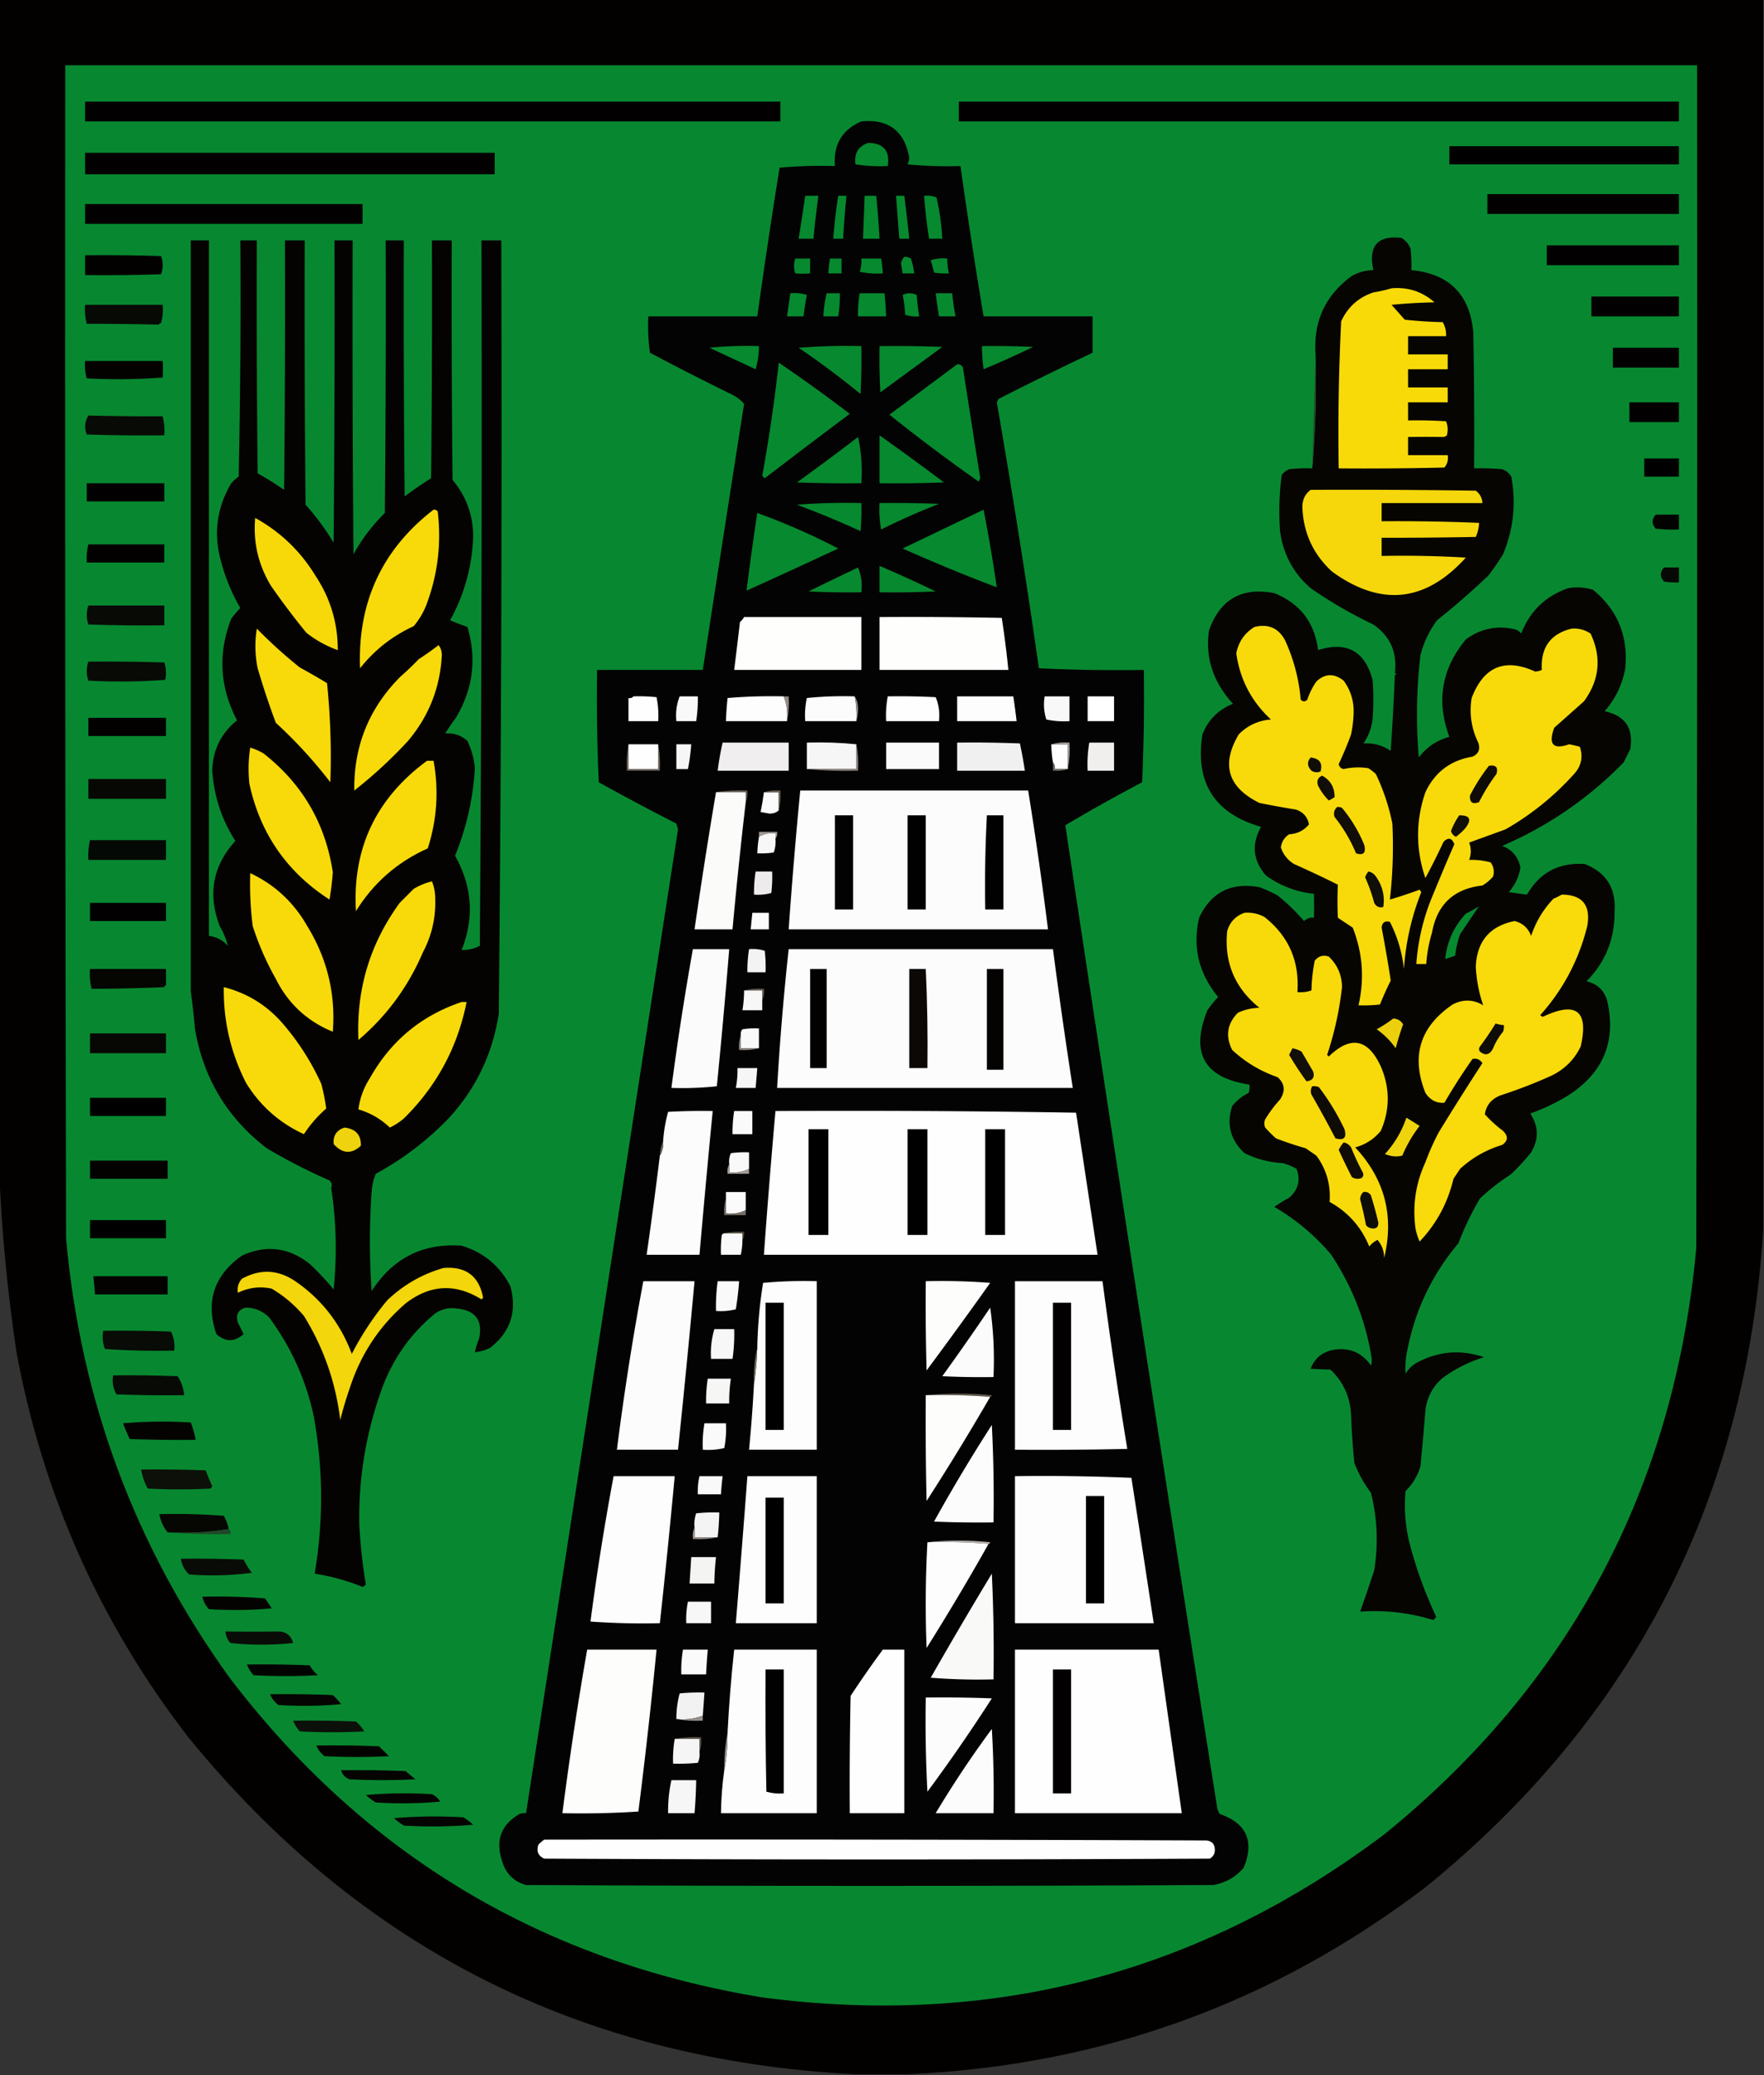 <svg xmlns="http://www.w3.org/2000/svg" width="1068" height="1256" style="shape-rendering:geometricPrecision;text-rendering:geometricPrecision;image-rendering:optimizeQuality;fill-rule:evenodd;clip-rule:evenodd"><rect width="100%" height="100%" fill="#333333" stroke="none"/><path style="opacity:1" fill="#030100" d="M-.5-.5h1068v745c-10.25 162.674-78.248 295.17-204 397.5-92.594 70.59-197.261 108.43-314 113.5h-32c-165.099-8.46-299.599-76.46-403.5-204-53.385-69.094-88.051-146.761-104-233-5.495-36.63-8.995-73.297-10.5-110V-.5z"/><path style="opacity:1" fill="#078830" d="M39.5 39.5h988c.17 238.667 0 477.334-.5 716-13.45 145.106-76.287 263.27-188.5 354.5-111.783 84.35-237.449 117.35-377 99-133.518-21.99-241.018-86.49-322.5-193.5-57.228-79.317-90.228-167.984-99-266-.5-236.666-.667-473.333-.5-710z"/><path style="opacity:1" fill="#020000" d="M51.5 61.5h421v12h-421v-12zM580.5 61.5h436v12h-436v-12z"/><path style="opacity:1" fill="#020302" d="M521.5 73.5c16.471-1.6 26.138 5.732 29 22a12.904 12.904 0 0 1-1 4 256.827 256.827 0 0 0 32 1 3744.81 3744.81 0 0 0 14 91h66v22a2240.566 2240.566 0 0 0-57 28l-1 2a5470.823 5470.823 0 0 1 25.5 161 1016.27 1016.27 0 0 0 63.5 1c.333 22.676 0 45.343-1 68a1044.006 1044.006 0 0 0-46.5 26 77277.645 77277.645 0 0 0 92 595c.309 1.27.809 2.43 1.5 3.5 16.209 5.6 21.042 16.43 14.5 32.5-4.892 5.7-11.059 9.2-18.5 10.5-138.667.67-277.333.67-416 0-7.5-2.17-12.333-7-14.5-14.5-4.176-12.48-.676-21.98 10.5-28.5a8.394 8.394 0 0 1 4-.5c30.611-198.501 61.278-397.001 92-595.5l-1-3.5a1568.72 1568.72 0 0 1-47-25 1174.226 1174.226 0 0 1-1-68h64a38120.022 38120.022 0 0 1 25-161c-1.892-2.293-4.225-4.126-7-5.5a1766.389 1766.389 0 0 1-50-25.5 121.862 121.862 0 0 1-1-22h66a4197.44 4197.44 0 0 1 13.5-90 285.561 285.561 0 0 1 33.5-1c-1.046-12.925 4.288-21.925 16-27z"/><path style="opacity:1" fill="#07892f" d="M525.5 86.5c9.382.049 13.382 4.716 12 14a98.26 98.26 0 0 1-19.5-1c-1.028-6.452 1.472-10.785 7.5-13z"/><path style="opacity:1" d="M877.5 88.5h139v11h-139v-11z"/><path style="opacity:1" fill="#020000" d="M51.5 92.5h248v13h-248v-13zM900.5 117.5h116v12h-116v-12z"/><path style="opacity:1" fill="#07892f" d="M487.5 118.5h8a690.377 690.377 0 0 0-3 26h-9c1.426-8.65 2.76-17.316 4-26zM507.5 118.5h5a510.422 510.422 0 0 0-2 26h-6a303.57 303.57 0 0 1 3-26zM523.5 118.5h7a511.924 511.924 0 0 1 2 26h-10l1-26zM542.5 118.5h5a859.42 859.42 0 0 1 3 26h-6a2560.997 2560.997 0 0 1-2-26zM559.5 118.5c2.619-.268 5.119.065 7.5 1a142.973 142.973 0 0 1 3.5 25h-8a303.217 303.217 0 0 1-3-26z"/><path style="opacity:1" fill="#020000" d="M51.5 123.5h168v12h-168v-12z"/><path style="opacity:1" fill="#060502" d="M830.5 822.5c-3.438-22.424-11.605-43.424-24.5-63-9.815-11.646-21.315-21.312-34.5-29a91.005 91.005 0 0 1 9-5.5c5.538-4.878 7.038-10.712 4.5-17.5a33.27 33.27 0 0 0-8.5-3.5c-8.105-.44-15.772-2.44-23-6-8.529-7.898-11.029-17.398-7.5-28.5 2.779-3.455 6.112-6.121 10-8a12.93 12.93 0 0 0 .5-5c-27.437-4.091-35.937-19.091-25.5-45a74.335 74.335 0 0 1 6.5-8c-11.782-14.447-15.616-30.447-11.5-48 7.24-15.438 19.406-21.605 36.5-18.5a81.58 81.58 0 0 1 11 5 117.341 117.341 0 0 1 16 15.5c1.673-1.586 3.673-2.253 6-2 .164-4.985.164-9.818 0-14.5-10.434-1.05-20.101-4.716-29-11-7.921-9.12-8.921-18.954-3-29.5-28.245-8.141-40.079-26.807-35.5-56 3.526-8.859 9.692-15.026 18.5-18.5-12.092-13.25-16.925-28.084-14.5-44.5 6.685-18.762 19.852-26.262 39.5-22.5 15.618 6.285 24.452 17.785 26.5 34.5 17.318-5.457 28.318.543 33 18 .667 8 .667 16 0 24-.694 5.282-2.527 10.115-5.5 14.5 6.085-.354 11.585 1.146 16.5 4.5a1772.527 1772.527 0 0 0 2.5-46c1.333-.333 1.333-.667 0-1 1.544-12.57-2.79-22.404-13-29.5a268.653 268.653 0 0 1-38-22c-10.492-9.149-16.659-20.649-18.5-34.5a166.721 166.721 0 0 1 1-34 11.532 11.532 0 0 1 4.5-3.5 98.432 98.432 0 0 1 14-.5c1.99-22.642 2.656-45.642 2-69-1.398-20.009 5.935-35.843 22-47.5 4.04-2.26 8.373-3.427 13-3.5-3.146-14.643 2.521-21.143 17-19.5 2.555 1.555 4.388 3.722 5.5 6.5.499 4.321.666 8.654.5 13 23.055 2.222 35.555 14.889 37.5 38 .5 27.331.667 54.665.5 82 5.676-.166 11.343.001 17 .5 2.347.846 4.18 2.346 5.5 4.5 3.007 16.124 1.341 31.791-5 47a137.896 137.896 0 0 1-9 13 483.76 483.76 0 0 1-31 27c-4.665 6.331-7.998 13.331-10 21a307.684 307.684 0 0 0-1 62c4.731-6.283 10.898-10.45 18.5-12.5-8.034-21.598-4.701-41.265 10-59 9.094-6.619 19.094-8.619 30-6a6.978 6.978 0 0 1 3.5 2.5c5.291-13.626 14.791-22.793 28.5-27.5 5.089-.826 10.089-.492 15 1 14.879 12.284 21.379 28.118 19.5 47.5-1.765 9.862-5.932 18.529-12.5 26 12.477 2.656 17.643 10.323 15.5 23l-4 8c-21.144 21.66-45.644 38.494-73.5 50.5 5.99 2.283 9.656 6.616 11 13-.729 5.42-3.062 10.42-7 15 3.903.583 7.57 1.083 11 1.5 7.75-13.427 19.417-19.593 35-18.5 13.069 5.115 19.069 14.782 18 29 .135 16.391-5.532 30.391-17 42 6.366 1.363 10.532 5.196 12.5 11.5 5.673 24.642-2.161 43.808-23.5 57.5a121.493 121.493 0 0 1-23 11c5.058 7.74 5.225 15.574.5 23.5a119.16 119.16 0 0 1-12.5 13.5 122.289 122.289 0 0 0-18.5 14.5 175.827 175.827 0 0 0-13 27c-15.939 18.883-26.273 40.55-31 65a49.624 49.624 0 0 0-1 14c1.597-2.719 3.763-4.886 6.5-6.5 13.17-7.177 26.836-8.344 41-3.5-8.903 2.711-17.236 6.877-25 12.5-5.979 5.123-9.479 11.623-10.5 19.5a1833.322 1833.322 0 0 1-3 34c-1.729 5.797-4.729 10.797-9 15a94.06 94.06 0 0 0 2 30 252.184 252.184 0 0 0 16.5 46c-.333 1-1 1.667-2 2-14.337-4.378-29.004-6.045-44-5a1096.825 1096.825 0 0 0 8.5-25c2.569-15.848 1.902-31.514-2-47a73.374 73.374 0 0 1-10-18 446.73 446.73 0 0 1-2-29c-.509-10.94-4.676-20.107-12.5-27.5a823.736 823.736 0 0 1-12-.5c2.478-6.417 7.145-10.25 14-11.5 9.535-1.493 17.035 1.674 22.5 9.5a8.43 8.43 0 0 0 .5-4z"/><path style="opacity:1" fill="#050301" d="M115.5 145.5h11v421c4.589.583 8.422 2.583 11.5 6-1.049-4.118-2.716-8.118-5-12-7.324-19.294-4.157-36.461 9.5-51.5-8.278-12.931-12.944-27.097-14-42.5.319-12.471 5.319-22.638 15-30.5-10.47-19.985-11.636-40.485-3.5-61.5a80.499 80.499 0 0 1 5.5-6.5 113.795 113.795 0 0 1-12.5-31.5c-3.561-15.387-1.228-30.053 7-44a25.513 25.513 0 0 1 4.5-4c1-47.662 1.333-95.329 1-143h10c-.167 47.001 0 94.001.5 141a196.758 196.758 0 0 1 16 10c.5-50.332.667-100.666.5-151h12c-.167 53.334 0 106.668.5 160a148.852 148.852 0 0 1 17 23c.5-60.999.667-121.999.5-183h11c-.167 63.334 0 126.668.5 190a109.41 109.41 0 0 1 19-25c.5-54.999.667-109.999.5-165h11c-.167 51.668 0 103.334.5 155a208.092 208.092 0 0 1 16-11c.5-47.999.667-95.999.5-144h12c-.167 48.334 0 96.668.5 145 8.207 9.782 12.374 21.115 12.5 34-.612 18.16-5.278 35.16-14 51a262.945 262.945 0 0 0 10.5 4c5.721 19.293 3.388 37.626-7 55a146.526 146.526 0 0 0-6.5 9.5c5.243-.436 9.743 1.064 13.5 4.5 2.507 5.255 4.007 10.755 4.5 16.5-1.06 18.293-5.06 35.96-12 53 10.407 18.481 11.74 37.481 4 57 3.822.121 7.489-.713 11-2.5 1-142.332 1.333-284.665 1-427h12c.485 156.018-.015 312.018-1.5 468-3.697 24.138-13.697 45.138-30 63-13.046 13.614-27.88 24.947-44.5 34a34.57 34.57 0 0 0-2.5 11c-1.389 19.859-1.389 39.859 0 60 12.862-20.014 31.029-29.181 54.5-27.5 13.311 4.06 23.144 12.227 29.5 24.5 4.202 15.381.035 27.881-12.5 37.5a30.173 30.173 0 0 1-9 2.5 37.914 37.914 0 0 1 2.5-8c2.48-11.195-2.02-17.362-13.5-18.5-4.681-.665-9.014.335-13 3-14.27 11.682-24.77 26.182-31.5 43.5-10.041 26.956-14.874 54.789-14.5 83.5a313.956 313.956 0 0 0 4 37 4.457 4.457 0 0 1-2 1.5 133.657 133.657 0 0 0-29-8c5.37-31.668 5.204-63.335-.5-95-4.671-22.004-13.671-42.004-27-60-3.954-4.028-8.788-6.028-14.5-6-4.351 1.41-5.851 4.41-4.5 9l3.5 7c-5.561 4.886-11.061 4.886-16.5 0-6.679-19.63-1.513-35.463 15.5-47.5 14.644-6.674 28.311-5.007 41 5a158.709 158.709 0 0 1 14.5 15.5c2.104-20.887 1.604-41.387-1.5-61.5.696-1.488.362-2.988-1-4.5a339.72 339.72 0 0 1-38-19.5c-23.95-18.329-38.45-42.495-43.5-72.5a434.73 434.73 0 0 0-2.5-22.5c.003-151.293.003-302.793 0-454.5z"/><path style="opacity:1" fill="#020000" d="M936.5 148.5h80v12h-80v-12z"/><path style="opacity:1" fill="#030100" d="M51.5 154.5c15.337-.167 30.67 0 46 .5 1.333 3.667 1.333 7.333 0 11-15.33.5-30.663.667-46 .5v-12z"/><path style="opacity:1" fill="#07892f" d="M547.5 155.5a6.846 6.846 0 0 1 4 1 43.279 43.279 0 0 1 2 9h-7c-.327-1.988-.66-3.988-1-6 .303-1.614.97-2.948 2-4zM481.5 156.5h9v9c-3.181.242-6.181.242-9 0-1.009-2.973-1.009-5.973 0-9zM502.5 156.5h7v9h-8c.204-3.018.537-6.018 1-9zM521.5 156.5h12c.463 2.982.796 5.982 1 9a49.87 49.87 0 0 1-14-1 19.372 19.372 0 0 0 1-8zM563.5 157.5c3.125-.979 6.458-1.313 10-1a41.73 41.73 0 0 0 1 9 40.914 40.914 0 0 1-9-.5 144.255 144.255 0 0 0-2-7.5z"/><path style="opacity:1" fill="#f8da09" d="M842.5 174.5c9.937-.853 18.604 1.981 26 8.5-8.686.168-17.352.668-26 1.5l8 9a267.06 267.06 0 0 0 23 1.5c1.491 2.621 2.158 5.455 2 8.5h-23v11h24v9h-24v11h24v9h-24v11c7.674-.166 15.341 0 23 .5 1.11 2.737 1.277 5.571.5 8.5a3.943 3.943 0 0 1-2 1 733.669 733.669 0 0 0-21.5 0v11h24c.445 2.865-.222 5.365-2 7.5-21.331.5-42.664.667-64 .5-.468-29.717.032-59.383 1.5-89 3.984-8.651 10.484-14.485 19.5-17.5a90.298 90.298 0 0 0 11-2.5z"/><path style="opacity:1" fill="#07892f" d="M478.5 177.5c3.398-.32 6.732.013 10 1a194.889 194.889 0 0 0-2 13h-10l2-14zM500.5 177.5h8a82.73 82.73 0 0 1-1 14h-9a70.84 70.84 0 0 1 2-14zM520.5 177.5h15c.498 4.652.831 9.319 1 14h-17a68.206 68.206 0 0 1 1-14zM546.5 178.5c2.73-1.317 5.563-1.317 8.5 0 .369 4.363.869 8.696 1.5 13-2.948.277-5.781-.056-8.5-1-.176-4.188-.676-8.188-1.5-12zM566.5 177.5h10a152.1 152.1 0 0 0 2 14h-10c-.76-4.65-1.426-9.317-2-14z"/><path style="opacity:1" fill="#020000" d="M963.5 179.5h53v12h-53v-12z"/><path style="opacity:1" fill="#070905" d="M51.5 184.5h47a31.12 31.12 0 0 1-1 11 3.647 3.647 0 0 0-1.5 1c-13.365-.338-27.865-.505-43.5-.5-.96-3.73-1.294-7.563-1-11.5z"/><path style="opacity:1" fill="#07892f" d="M429.5 210.5c9.819-.994 19.819-1.327 30-1a50.746 50.746 0 0 1-2 14c-9.36-4.347-18.693-8.681-28-13zM483.5 210.5a361.608 361.608 0 0 1 38-1c.166 9.672 0 19.339-.5 29a504 504 0 0 0-37.5-28zM532.5 209.5c12.671-.167 25.338 0 38 .5L533 237.5c-.5-9.327-.666-18.661-.5-28zM594.5 209.5c10.339-.166 20.672 0 31 .5a583.408 583.408 0 0 1-30 13.5c-.627-4.641-.96-9.307-1-14z"/><path style="opacity:1" fill="#020000" d="M976.5 210.5h40v12h-40v-12z"/><path style="opacity:1" fill="#214827" d="M796.5 214.5c.656 23.358-.01 46.358-2 69 .657-23.098 1.324-46.098 2-69z"/><path style="opacity:1" fill="#030201" d="M51.5 218.5h47c.212 3.515.212 6.848 0 10a353.239 353.239 0 0 1-46 .5c-.956-3.394-1.29-6.894-1-10.5z"/><path style="opacity:1" fill="#07892f" d="M471.5 219.5a986.084 986.084 0 0 1 43 31 5072.578 5072.578 0 0 0-51.5 39l-1.5-1.5a996.668 996.668 0 0 0 10-68.5zM579.5 220.5c1.624-.14 2.79.527 3.5 2 3.454 22.343 6.954 44.677 10.5 67l-1 2a1060.848 1060.848 0 0 1-54-40.5 18334.081 18334.081 0 0 0 41-30.5z"/><path style="opacity:1" fill="#020000" d="M986.5 243.5h30v12h-30v-12z"/><path style="opacity:1" fill="#080a05" d="M53.5 251.5c13.88.37 28.88.537 45 .5.96 3.73 1.293 7.563 1 11.5-15.67.167-31.337 0-47-.5-1.53-4.052-1.197-7.885 1-11.5z"/><path style="opacity:1" fill="#07892f" d="M532.5 263.5a1586.855 1586.855 0 0 1 39 28.5c-12.996.5-25.996.667-39 .5v-29zM519.5 264.5c1.972 8.94 2.639 18.273 2 28-13.004.167-26.004 0-39-.5a1619.549 1619.549 0 0 0 37-27.5z"/><path style="opacity:1" d="M995.5 277.5h21v11h-21v-11z"/><path style="opacity:1" fill="#020000" d="M52.5 292.5h47v11h-47v-11z"/><path style="opacity:1" fill="#f5d70b" d="M793.5 296.5c33.335-.167 66.668 0 100 .5 2.524 1.883 3.858 4.383 4 7.5h-61v11c19.679-.163 39.345.17 59 1a22.684 22.684 0 0 1-2 8.5 2711.77 2711.77 0 0 1-57 .5v11a651.277 651.277 0 0 1 51 1c-24.442 27.054-51.442 29.887-81 8.5-11.537-10.578-17.537-23.745-18-39.5.115-4.23 1.781-7.563 5-10z"/><path style="opacity:1" fill="#07892f" d="M482.5 305.5a380.934 380.934 0 0 1 39-1 145.053 145.053 0 0 1-.5 17 551.317 551.317 0 0 0-38.5-16zM532.5 304.5c12.005-.167 24.005 0 36 .5a408.74 408.74 0 0 0-35 15.5 64.873 64.873 0 0 1-1-16z"/><path style="opacity:1" fill="#f8da0a" d="M262.5 308.5c.996-.086 1.829.248 2.5 1 2.341 19.549.007 38.549-7 57a47.34 47.34 0 0 1-7.5 12.5c-12.89 5.891-23.723 14.391-32.5 25.5-1.548-39.889 13.285-71.889 44.5-96z"/><path style="opacity:1" fill="#07892f" d="M595.5 308.5a987.38 987.38 0 0 1 8 47 1050.763 1050.763 0 0 1-57-23.5c16.394-7.865 32.727-15.698 49-23.5zM458.5 310.5a399.653 399.653 0 0 1 49 21.5 4141.517 4141.517 0 0 1-55.5 25.5 1590.814 1590.814 0 0 1 6.5-47z"/><path style="opacity:1" fill="#020301" d="M1002.5 311.5h14v9a98.4 98.4 0 0 1-14-.5c-2.601-2.83-2.601-5.663 0-8.5z"/><path style="opacity:1" fill="#f7d90a" d="M154.5 313.5c15.239 8.404 27.405 20.071 36.5 35 9.046 13.639 13.546 28.639 13.5 45-6.879-2.441-13.212-5.941-19-10.5a445.137 445.137 0 0 1-21.5-28.5c-7.644-12.724-10.81-26.39-9.5-41z"/><path style="opacity:1" fill="#030100" d="M53.5 329.5h46v11h-47c-.256-3.769.077-7.436 1-11z"/><path style="opacity:1" fill="#07892f" d="M532.5 342.5a780.308 780.308 0 0 1 34 15.5c-11.328.5-22.662.667-34 .5v-16zM519.5 343.5c1.942 4.556 2.608 9.556 2 15-10.672.167-21.339 0-32-.5a2098.962 2098.962 0 0 1 30-14.5z"/><path style="opacity:1" fill="#060904" d="M1007.5 343.5h9v9a40.9 40.9 0 0 1-9-.5c-2.6-2.83-2.6-5.663 0-8.5z"/><path style="opacity:1" fill="#080a05" d="M53.5 366.5h46v12c-15.337.167-30.67 0-46-.5-1.3-3.832-1.3-7.666 0-11.5z"/><path style="opacity:1" fill="#fefefd" d="M450.5 373.5h71v32h-77a3847.17 3847.17 0 0 0 3.5-29 10.515 10.515 0 0 0 2.5-3zM532.5 373.5c24.669-.167 49.336 0 74 .5a558.88 558.88 0 0 1 4 31.5h-78v-32z"/><path style="opacity:1" fill="#f8da0a" d="M759.5 379.5c8.355-2.047 14.522.62 18.5 8 5.258 11.46 8.425 23.46 9.5 36 1.333 1.333 2.667 1.333 4 0a42.478 42.478 0 0 1 5.5-11c5.232-4.908 10.732-5.075 16.5-.5 4.422 6.047 6.422 12.88 6 20.5a74.086 74.086 0 0 1-1.5 12 208.214 208.214 0 0 1-7.5 18c.333 1.667 1.333 2.667 3 3a39.924 39.924 0 0 1 15-.5 36.078 36.078 0 0 1 4.5 3.5 128.35 128.35 0 0 1 10 30 285.905 285.905 0 0 1-1.5 46 284.967 284.967 0 0 0 18-6l1 1.5a154.295 154.295 0 0 0-10.5 46.5c-1.098-10.04-3.931-19.54-8.5-28.5-3.017-.822-4.683.345-5 3.5a880.112 880.112 0 0 1 5.5 32 202.519 202.519 0 0 0-6.5 14.5 84.902 84.902 0 0 1-13 .5c3.672-16.094 2.505-31.761-3.5-47a1714.765 1714.765 0 0 1-9-6 218.693 218.693 0 0 1 0-20 639.648 639.648 0 0 0-26.5-12.5c-3.851-2.36-6.518-5.693-8-10 .432-3.434 2.099-6.1 5-8 4.959-.301 8.959-2.301 12-6-.862-4.532-3.528-7.532-8-9a504.635 504.635 0 0 1-22-4c-19.146-9.433-23.313-23.267-12.5-41.5 5.322-5.393 11.822-8.393 19.5-9-11.74-10.812-18.74-24.145-21-40 1.347-7 5.014-12.333 11-16zM155.5 380.5a289.05 289.05 0 0 0 26 23.5 401.382 401.382 0 0 1 16.5 9.5 437.205 437.205 0 0 1 2 60 281.273 281.273 0 0 0-33-36 478.034 478.034 0 0 1-11-33c-1.641-8.029-1.808-16.029-.5-24z"/><path style="opacity:1" fill="#f8da0a" d="M951.5 380.5c4.194-.323 8.027.677 11.5 3 6.77 14.424 5.437 28.091-4 41l-18 16c-3.686 10.064-.686 13.398 9 10 2.185.421 4.351.921 6.5 1.5 2.065 6.197.898 11.697-3.5 16.5-12.097 13.442-25.931 24.609-41.5 33.5-7.367 2.677-14.7 5.343-22 8 1.303 3.468 1.303 6.968 0 10.5a42.96 42.96 0 0 1 13 1.5c1.847 2.579 2.347 5.412 1.5 8.5a25.55 25.55 0 0 1-6.5 5.5c-17.253 1.919-27.419 11.419-30.5 28.5a86.752 86.752 0 0 0-3.5 19h-6a130.952 130.952 0 0 1 8.5-38c4.72-11.6 9.554-23.1 14.5-34.5-1.423-3.809-3.59-4.309-6.5-1.5a456.961 456.961 0 0 1-11 22c-5.915-17.362-5.915-34.695 0-52 5.732-12.12 15.232-19.287 28.5-21.5 3.713-1.691 4.879-4.525 3.5-8.5-4.182-8.555-5.516-17.555-4-27 7.257-19.051 20.09-24.384 38.5-16a12.906 12.906 0 0 0 4-1c-.802-13.496 5.198-21.829 18-25zM265.5 390.5c1.294 1.548 1.961 3.548 2 6-.99 19.646-7.824 36.979-20.5 52a275.489 275.489 0 0 1-32.5 30c-.358-26.949 8.976-49.949 28-69a163.222 163.222 0 0 0 11-10.5c4.18-2.696 8.18-5.53 12-8.5z"/><path style="opacity:1" fill="#070a05" d="M53.5 400.5c15.337-.167 30.67 0 46 .5 1.122 3.409 1.289 6.909.5 10.5a363.971 363.971 0 0 1-46.5.5c-1.3-3.832-1.3-7.666 0-11.5z"/><path style="opacity:1" fill="#fdfefd" d="M383.5 421.5a98.432 98.432 0 0 1 14 .5 55.155 55.155 0 0 1 1 14.5h-18v-14c1.291.237 2.291-.096 3-1z"/><path style="opacity:1" fill="#faf9f9" d="M411.5 421.5h11a89.41 89.41 0 0 1-1 15h-12c-.526-5.307.14-10.307 2-15z"/><path style="opacity:1" fill="#fdfdfd" d="M474.5 421.5c1.86 4.693 2.526 9.693 2 15h-37c.169-4.681.502-9.348 1-14a320.622 320.622 0 0 1 34-1z"/><path style="opacity:1" fill="#fcfcfc" d="M517.5 421.5a61.281 61.281 0 0 1 1 15h-31a49.87 49.87 0 0 1 1-14 218.67 218.67 0 0 1 29-1z"/><path style="opacity:1" fill="#fefefe" d="M537.5 421.5c9.672-.166 19.339 0 29 .5 1.907 4.518 2.574 9.352 2 14.5h-32a61.281 61.281 0 0 1 1-15z"/><path style="opacity:1" fill="#fefdfd" d="M579.5 421.5h34a461.162 461.162 0 0 1 2 15h-36v-15z"/><path style="opacity:1" fill="#f9f8f8" d="M632.5 421.5h15v15a49.87 49.87 0 0 1-14-1c-1.483-4.672-1.817-9.339-1-14z"/><path style="opacity:1" fill="#fefffe" d="M658.5 421.5h16v15h-16v-15z"/><path style="opacity:1" fill="#978f8b" d="M517.5 421.5c1.309 2.071 1.975 4.571 2 7.5-.003 2.69-.336 5.19-1 7.5a61.281 61.281 0 0 0-1-15z"/><path style="opacity:1" fill="#938b87" d="M474.5 421.5h3c.321 5.195-.013 10.195-1 15 .526-5.307-.14-10.307-2-15z"/><path style="opacity:1" fill="#030100" d="M53.5 434.5h47v11h-47v-11z"/><path style="opacity:1" fill="#fafafa" d="M536.5 449.5h32v16h-32v-16z"/><path style="opacity:1" fill="#f7f6f6" d="M409.5 450.5h9a116.31 116.31 0 0 1-2 15h-7v-15z"/><path style="opacity:1" fill="#f0eeee" d="M437.5 449.5h40v17h-43a174.494 174.494 0 0 1 3-17z"/><path style="opacity:1" fill="#f7f6f6" d="M518.5 450.5v15h-30v-16c10.181-.327 20.181.006 30 1z"/><path style="opacity:1" fill="#f1f0f0" d="M579.5 449.5c12.671-.167 25.338 0 38 .5a284.113 284.113 0 0 1 3 16.5h-41v-17z"/><path style="opacity:1" fill="#fefefe" d="M636.5 450.5h10v15h-8c.268-1.599-.066-2.932-1-4a72.032 72.032 0 0 1-1-11z"/><path style="opacity:1" fill="#f0efee" d="M659.5 449.5h15v17h-16a77.772 77.772 0 0 1 1-17z"/><path style="opacity:1" fill="#f8da0a" d="M151.5 452.5a41.002 41.002 0 0 1 8 3.5c23.547 18.427 37.547 42.427 42 72a184.59 184.59 0 0 1-2 16.5c-25.793-16.632-41.959-39.965-48.5-70-.796-7.413-.63-14.746.5-22z"/><path style="opacity:1" fill="#a7a19d" d="M636.5 450.5c3.462-.982 7.129-1.315 11-1 .321 5.526-.012 10.86-1 16v-15h-10z"/><path style="opacity:1" fill="#100e09" d="M793.5 458.5c5.441.586 7.441 3.419 6 8.5-1.941.743-3.774.576-5.5-.5-2.607-2.738-2.774-5.405-.5-8z"/><path style="opacity:1" fill="#f8da0a" d="M258.5 460.5h4c3.249 17.931 2.082 35.597-3.5 53-18.406 8.242-32.906 20.909-43.5 38-2.224-37.896 12.109-68.229 43-91z"/><path style="opacity:1" fill="#0f0c07" d="M901.5 463.5c4.177-.658 5.677 1.008 4.5 5a110.707 110.707 0 0 0-10.5 17c-3.956 1.542-5.789.209-5.5-4a108.48 108.48 0 0 1 11.5-18z"/><path style="opacity:1" fill="#696058" d="M380.5 450.5v15h18v-15c.988 5.14 1.321 10.474 1 16h-20c-.321-5.526.012-10.86 1-16z"/><path style="opacity:1" fill="#fefefe" d="M380.5 450.5h18v15h-18v-15z"/><path style="opacity:1" fill="#867d79" d="M518.5 450.5c.988 5.14 1.321 10.474 1 16-10.514.328-20.847-.006-31-1h30v-15z"/><path style="opacity:1" fill="#6d6760" d="M637.5 461.5c.934 1.068 1.268 2.401 1 4h8c-2.787.977-5.787 1.31-9 1v-5z"/><path style="opacity:1" fill="#110e09" d="M800.5 469.5c5.079 2.822 7.579 7.155 7.5 13a18.08 18.08 0 0 1-3.5 2 33.576 33.576 0 0 1-6.5-9c-.966-2.84-.133-4.84 2.5-6z"/><path style="opacity:1" fill="#070804" d="M53.5 471.5h47v12h-47v-12z"/><path style="opacity:1" fill="#635b50" d="M433.5 479.5c6.145-.99 12.478-1.323 19-1 .302 2.559-.032 4.893-1 7v-6h-18z"/><path style="opacity:1" fill="#fbfbfa" d="M433.5 479.5h18v6a3055.084 3055.084 0 0 0-8 77h-23a3533.221 3533.221 0 0 1 13-83z"/><path style="opacity:1" fill="#fbfbfb" d="M462.5 479.5h9v11c-1.371 1.287-3.205 1.953-5.5 2l-5.5-1c.83-3.969 1.496-7.969 2-12z"/><path style="opacity:1" fill="#fcfcfc" d="M484.5 478.5h138a2416.269 2416.269 0 0 1 12 84h-157a3272.858 3272.858 0 0 1 7-84z"/><path style="opacity:1" fill="#645b4b" d="M462.5 479.5c3.125-.979 6.458-1.313 10-1 .317 4.202-.017 8.202-1 12v-11h-9z"/><path style="opacity:1" fill="#110d08" d="M809.5 488.5a4.934 4.934 0 0 1 3 .5c5.632 6.754 10.132 14.254 13.5 22.5 1.126 4.781-.54 6.448-5 5-3.325-7.993-7.659-15.326-13-22-.748-2.34-.248-4.34 1.5-6z"/><path style="opacity:1" fill="#120f09" d="M883.5 493.5c6.604-.056 7.77 2.611 3.5 8a38.929 38.929 0 0 1-5.5 5c-1.546-.712-2.546-1.878-3-3.5a42.914 42.914 0 0 1 5-9.5z"/><path style="opacity:1" fill="#020202" d="M505.5 493.5h11v57h-11v-57z"/><path style="opacity:1" fill="#010101" d="M549.5 493.5h11v57h-11v-57zM597.5 493.5h10v57h-11a827.553 827.553 0 0 1 1-57z"/><path style="opacity:1" fill="#a09995" d="M469.5 507.5v-3c-3.679-.44-7.012.227-10 2v-3h11c.268 1.599-.066 2.932-1 4z"/><path style="opacity:1" fill="#f8f7f7" d="M469.5 507.5c.277 2.948-.056 5.781-1 8.5-3.317.498-6.65.665-10 .5.116-3.36.449-6.693 1-10 2.988-1.773 6.321-2.44 10-2v3z"/><path style="opacity:1" fill="#050905" d="M54.5 508.5h46v12h-47c-.263-4.1.07-8.1 1-12z"/><path style="opacity:1" fill="#edebeb" d="M457.5 527.5h10a84.902 84.902 0 0 1-.5 13c-3.394.956-6.894 1.289-10.5 1a82.73 82.73 0 0 1 1-14z"/><path style="opacity:1" fill="#100e09" d="M828.5 527.5c1.871.359 3.371 1.359 4.5 3 4.022 5.682 5.522 11.849 4.5 18.5-2.403.63-4.237-.203-5.5-2.5a100.267 100.267 0 0 0-5.5-15.5 11.803 11.803 0 0 1 2-3.5z"/><path style="opacity:1" fill="#f8da0a" d="M151.5 528.5c14.774 6.934 26.274 17.6 34.5 32 12.096 19.714 17.262 41.047 15.5 64-15.521-6.355-27.021-17.021-34.5-32a170.522 170.522 0 0 1-14-32 202.645 202.645 0 0 1-1.5-32zM261.5 533.5c1.321 3.098 1.988 6.598 2 10.5.389 11.5-2.111 22.333-7.5 32.5-8.874 20.766-21.874 38.433-39 53-1.346-30.625 6.987-58.291 25-83l8.5-8.5c3.553-2.121 7.22-3.621 11-4.5z"/><path style="opacity:1" fill="#f9da0a" d="M945.5 541.5c12.53.047 17.697 6.381 15.5 19-5.033 20.401-14.533 38.401-28.5 54l1.5 1c20.337-9.687 28.003-3.687 23 18-3.833 7.833-9.667 13.667-17.5 17.5a291.013 291.013 0 0 1-31 12c-5.541 2.179-8.708 6.012-9.5 11.5a77.742 77.742 0 0 0 11 10c3.227 3.186 3.06 6.02-.5 8.5-9.655 2.908-18.155 7.741-25.5 14.5l-4 6c-3.466 14.607-10.3 27.273-20.5 38a36.167 36.167 0 0 1-2.5-8c-1.884-13.914.116-27.247 6-40a153.092 153.092 0 0 1 8-18 1727.14 1727.14 0 0 1 26.5-42c-1.446-2.225-3.446-3.058-6-2.5a365.503 365.503 0 0 0-17 26.5c-4.791.352-8.625-1.648-11.5-6-8.822-22.206-3.322-40.04 16.5-53.5 6.341-3.299 12.508-3.132 18.5.5-2.591-7.501-4.091-15.335-4.5-23.5.736-15.339 8.569-24.506 23.5-27.5 4.882 1.212 8.215 4.212 10 9 2.852-8.545 7.352-16.045 13.5-22.5a38.715 38.715 0 0 0 5-2.5z"/><path style="opacity:1" fill="#020000" d="M54.5 546.5h46v11h-46v-11z"/><path style="opacity:1" fill="#07892f" d="M895.5 548.5a1439.828 1439.828 0 0 0-11.5 17 61.395 61.395 0 0 0-3 13l-6 2c1.07-10.529 5.236-19.696 12.5-27.5a77.427 77.427 0 0 0 8-4.5z"/><path style="opacity:1" fill="#fbfbfb" d="M455.5 552.5h10v10h-11l1-10z"/><path style="opacity:1" fill="#f8da0a" d="M753.5 552.5c4.247-.322 8.247.511 12 2.5 14.652 11.535 21.318 26.702 20 45.5 2.948.277 5.781-.056 8.5-1 .138-6.081.804-12.081 2-18 2.21-2.79 5.044-3.623 8.5-2.5 5.266 5.032 7.932 11.199 8 18.5a198.44 198.44 0 0 1-9 41l1 1c13.221-12.821 23.721-10.821 31.5 6 5.604 13.085 5.604 26.085 0 39-4.104 4.969-9.27 8.303-15.5 10 17.881 19.19 23.714 41.523 17.5 67 .028-4.223-1.305-7.889-4-11a14.506 14.506 0 0 0-5 4c-4.804-11.806-12.804-20.806-24-27 .74-10.382-1.926-19.715-8-28l-6.5-4.5a184.511 184.511 0 0 1-18-6 81.357 81.357 0 0 1-6.5-6.5c-.667-1.667-.667-3.333 0-5a78.664 78.664 0 0 1 9-12c3.382-5.108 2.882-9.608-1.5-13.5-10.378-3.6-19.544-9.1-27.5-16.5-4.18-8.411-3.013-15.911 3.5-22.5a32.653 32.653 0 0 1 13-3c-14.92-12.002-21.42-27.502-19.5-46.5 1.684-5.516 5.184-9.182 10.5-11z"/><path style="opacity:1" fill="#fcfbfb" d="M419.5 574.5h22a4653.441 4653.441 0 0 1-7.5 83 193.186 193.186 0 0 1-27.5 1 1832.776 1832.776 0 0 1 13-84z"/><path style="opacity:1" fill="#f4f3f3" d="M453.5 574.5c3.277-.284 6.443.049 9.5 1 .499 4.321.666 8.654.5 13h-11a82.73 82.73 0 0 1 1-14z"/><path style="opacity:1" fill="#fcfcfc" d="M477.5 574.5h160a3629.415 3629.415 0 0 0 12 84h-179a1665.094 1665.094 0 0 1 7-84z"/><path style="opacity:1" fill="#050502" d="M100.5 596.5c-.667 0-1 .333-1 1-14.819.64-29.485.974-44 1a36.872 36.872 0 0 1-1-12h46v10z"/><path style="opacity:1" fill="#030000" d="M490.5 586.5h10v60h-10v-60z"/><path style="opacity:1" fill="#0c0806" d="M550.5 586.5h10c.926 19.98 1.259 39.98 1 60h-11v-60z"/><path style="opacity:1" fill="#050202" d="M597.5 586.5h10v61h-10v-61z"/><path style="opacity:1" fill="#f8da0a" d="M135.5 597.5c14.609 3.725 26.776 11.392 36.5 23 9.13 10.751 16.63 22.584 22.5 35.5a117.933 117.933 0 0 1 3 15 75.072 75.072 0 0 0-13.5 15.5c-14.779-6.777-26.446-17.11-35-31-9.324-18.314-13.824-37.647-13.5-58z"/><path style="opacity:1" fill="#615849" d="M450.5 599.5c3.798-.983 7.798-1.317 12-1 .302 2.559-.032 4.893-1 7v-6h-11z"/><path style="opacity:1" fill="#f7f7f7" d="M450.5 599.5h11v12h-12a73.314 73.314 0 0 0 1-12z"/><path style="opacity:1" fill="#f8da0a" d="M279.5 606.5h3c-5.463 27.428-18.129 50.928-38 70.5a38.25 38.25 0 0 1-8.5 5.5c-5.41-5.207-11.744-8.874-19-11 .865-6.757 3.198-13.09 7-19 12.628-22.465 31.128-37.798 55.5-46z"/><path style="opacity:1" fill="#ecd00d" d="M843.5 616.5c2.604.098 4.604 1.265 6 3.5a182.274 182.274 0 0 0-4.5 14.5c-3.167-4.5-7-8.333-11.5-11.5a74.903 74.903 0 0 0 10-6.5z"/><path style="opacity:1" fill="#0f0d08" d="M905.5 619.5a20.69 20.69 0 0 0 5 1 8.43 8.43 0 0 1-.5 4 37.885 37.885 0 0 0-6 10c-2.031 4.021-4.697 4.687-8 2-.667-1-.667-2 0-3a182.815 182.815 0 0 0 9.5-14z"/><path style="opacity:1" fill="#faf9f9" d="M459.5 634.5h-11v-8c-.17-1.322.163-2.489 1-3.5a50.464 50.464 0 0 1 10-.5v12z"/><path style="opacity:1" fill="#070804" d="M54.5 625.5h46v12h-46v-12z"/><path style="opacity:1" fill="#948c87" d="M448.5 626.5v8h11c-3.798.983-7.798 1.317-12 1-.31-3.213.023-6.213 1-9z"/><path style="opacity:1" fill="#120f0a" d="M782.5 634.5a18.155 18.155 0 0 1 5.5 2l7 12c1.123 3.555-.211 5.555-4 6a192.472 192.472 0 0 1-10.5-16l2-4z"/><path style="opacity:1" fill="#f7f6f6" d="M446.5 646.5h12l-1 12h-12a54.968 54.968 0 0 0 1-12z"/><path style="opacity:1" fill="#0f0b07" d="M794.5 657.5a8.43 8.43 0 0 1 4 .5 141.215 141.215 0 0 1 15.5 25.5c1.5 5.167-.333 7-5.5 5.5a702.969 702.969 0 0 0-14.5-26.5c-.64-1.765-.473-3.432.5-5z"/><path style="opacity:1" d="M54.5 664.5h46v11h-46v-11z"/><path style="opacity:1" fill="#fcfcfc" d="M399.5 699.5c1.618-2.671 2.285-5.671 2-9a89.684 89.684 0 0 1 3-17.5c8.994-.5 17.994-.666 27-.5a8662.313 8662.313 0 0 0-8 87h-32a2783.116 2783.116 0 0 0 8-60z"/><path style="opacity:1" fill="#fafafa" d="M444.5 672.5h11v14h-12a82.73 82.73 0 0 1 1-14z"/><path style="opacity:1" fill="#fefefe" d="M469.5 672.5c60.67-.333 121.337 0 182 1l13 86h-202a5154.176 5154.176 0 0 1 7-87z"/><path style="opacity:1" fill="#efd30d" d="M851.5 676.5a663.18 663.18 0 0 1 8 5 80.595 80.595 0 0 0-10.5 18c-3.504.84-7.004.507-10.5-1 5.87-6.404 10.204-13.738 13-22z"/><path style="opacity:1" fill="#efd30e" d="M208.5 682.5c6.832.742 10.165 4.409 10 11-5.661 5.232-11.161 4.899-16.5-1-.445-5.051 1.722-8.384 6.5-10z"/><path style="opacity:1" d="M489.5 683.5h12v64h-12v-64zM549.5 683.5h12v64h-12v-64zM596.5 683.5h12v64h-12v-64z"/><path style="opacity:1" fill="#0f0c07" d="M813.5 691.5c1.871.359 3.371 1.359 4.5 3 2.06 5.12 4.393 10.12 7 15 .684 1.284.517 2.451-.5 3.5-2.079.808-4.079.641-6-.5a377.274 377.274 0 0 1-8-16.5 20.987 20.987 0 0 1 3-4.5z"/><path style="opacity:1" fill="#6e675d" d="M401.5 690.5c.285 3.329-.382 6.329-2 9 .176-3.227.843-6.227 2-9z"/><path style="opacity:1" fill="#f9f9f9" d="M453.5 707.5c-3.673 1.818-7.673 2.484-12 2v-5c-.256-2.292.077-4.459 1-6.5a60.931 60.931 0 0 1 11-.5v10z"/><path style="opacity:1" fill="#040201" d="M54.5 702.5h47v11h-47v-11z"/><path style="opacity:1" fill="#a39b97" d="M441.5 704.5v5c4.327.484 8.327-.182 12-2v3h-13c-.295-2.235.039-4.235 1-6z"/><path style="opacity:1" fill="#fcfbfb" d="M451.5 732.5c-3.673 1.818-7.673 2.484-12 2v-13h12v11z"/><path style="opacity:1" fill="#0e0c07" d="M825.5 721.5c1.951-.273 3.451.393 4.5 2a230.812 230.812 0 0 1 4.5 16.5c.088 2.744-1.245 3.91-4 3.5-1.494-.209-2.661-.876-3.5-2a197.69 197.69 0 0 0-3.5-15.5c.019-1.833.685-3.333 2-4.5z"/><path style="opacity:1" fill="#787169" d="M439.5 725.5v9c4.327.484 8.327-.182 12-2v3h-13c-.313-3.542.021-6.875 1-10z"/><path style="opacity:1" d="M54.5 738.5h46v11h-46v-11z"/><path style="opacity:1" fill="#4c4231" d="M438.5 746.5c3.798-.983 7.798-1.317 12-1 .284 1.915-.049 3.581-1 5v-4h-11z"/><path style="opacity:1" fill="#f9f9f9" d="M438.5 746.5h11v4a41.73 41.73 0 0 1-1 9h-12a72.367 72.367 0 0 1 .5-12c.383-.556.883-.889 1.5-1z"/><path style="opacity:1" fill="#f3d60b" d="M268.5 767.5c13.525-1.121 21.525 4.879 24 18l-1 1c-15.777-9.851-31.11-9.018-46 2.5-15.756 13.648-26.923 30.481-33.5 50.5a225.477 225.477 0 0 0-6 20c-2.727-22.679-10.06-43.679-22-63-5.62-6.627-12.12-12.127-19.5-16.5-7.057-1.517-13.891-.684-20.5 2.5-.506-3.174.328-6.007 2.5-8.5 11.306-6.193 22.306-5.526 33 2 15.601 10.953 26.768 25.453 33.5 43.5a177.322 177.322 0 0 1 21.5-32.5c9.785-9.303 21.118-15.803 34-19.5z"/><path style="opacity:1" fill="#040201" d="M56.5 772.5h45v11h-44a185.59 185.59 0 0 0-1-11z"/><path style="opacity:1" fill="#fdfcfc" d="M389.5 775.5h31a7869.217 7869.217 0 0 1-10 102h-37a1720.626 1720.626 0 0 1 16-102z"/><path style="opacity:1" fill="#f9f9f9" d="M434.5 775.5h13a201.607 201.607 0 0 1-2 17 36.875 36.875 0 0 1-12 1c-.14-6.036.193-12.036 1-18z"/><path style="opacity:1" fill="#fdfdfd" d="M456.5 837.5c1.116-7.146 1.783-14.48 2-22a281.99 281.99 0 0 1 3.5-39 268.978 268.978 0 0 1 32.5-1v102h-41a873.586 873.586 0 0 0 3-40z"/><path style="opacity:1" fill="#fdfdfc" d="M560.5 775.5a381.292 381.292 0 0 1 39 1 2994.663 2994.663 0 0 1-38.5 53c-.5-17.997-.667-35.997-.5-54z"/><path style="opacity:1" fill="#fdfdfd" d="M614.5 775.5h53a3383.522 3383.522 0 0 0 15 101.5c-22.664.5-45.331.667-68 .5v-102z"/><path style="opacity:1" d="M463.5 788.5h11v77h-11v-77z"/><path style="opacity:1" fill="#020000" d="M637.5 788.5h11v77h-11v-77z"/><path style="opacity:1" fill="#fbfbfb" d="M599.5 791.5c1.982 13.627 2.649 27.627 2 42-10.339.166-20.672 0-31-.5a1645.348 1645.348 0 0 0 29-41.5z"/><path style="opacity:1" fill="#f8f7f7" d="M432.5 804.5h12a102.078 102.078 0 0 1-1 18h-13c-.399-6.171.268-12.171 2-18z"/><path style="opacity:1" fill="#080b06" d="M62.5 805.5c13.67-.167 27.337 0 41 .5 1.79 3.583 2.457 7.416 2 11.5a441.816 441.816 0 0 1-42-1c-1.346-3.692-1.68-7.359-1-11z"/><path style="opacity:1" fill="#766f66" d="M458.5 815.5c-.217 7.52-.884 14.854-2 22-.272-7.563.395-14.897 2-22z"/><path style="opacity:1" fill="#080a05" d="M68.5 832.5c13.004-.167 26.004 0 39 .5 2.316 3.401 3.65 7.235 4 11.5-13.67.167-27.337 0-41-.5-2.062-3.712-2.728-7.546-2-11.5z"/><path style="opacity:1" fill="#f6f6f5" d="M428.5 834.5h14a89.41 89.41 0 0 0-1 15h-14a89.41 89.41 0 0 1 1-15z"/><path style="opacity:1" fill="#5f574a" d="M560.5 844.5c13.173-1.325 26.506-1.325 40 0-.124.607-.457.94-1 1a380.934 380.934 0 0 0-39-1z"/><path style="opacity:1" fill="#fdfdfc" d="M560.5 844.5a380.934 380.934 0 0 1 39 1 1521.312 1521.312 0 0 1-38.5 63 2047.17 2047.17 0 0 1-.5-64z"/><path style="opacity:1" fill="#040301" d="M74.5 861.5c13.494-1.161 27.16-1.327 41-.5a63.055 63.055 0 0 1 3 10.5c-13.337.167-26.67 0-40-.5a109.246 109.246 0 0 1-4-9.5z"/><path style="opacity:1" fill="#fafafa" d="M426.5 861.5h13a61.234 61.234 0 0 1-1 15 43.117 43.117 0 0 1-13 1 75.46 75.46 0 0 1 1-16z"/><path style="opacity:1" fill="#fcfcfc" d="M600.5 862.5a871.155 871.155 0 0 1 1 59c-12.005.167-24.005 0-36-.5a1030.979 1030.979 0 0 1 35-58.5z"/><path style="opacity:1" fill="#0c1009" d="M85.5 889.5c13.004-.167 26.004 0 39 .5a172.523 172.523 0 0 0 4 9.5 3.647 3.647 0 0 1-1 1.5 361.07 361.07 0 0 1-38 0 33.756 33.756 0 0 1-4-11.5z"/><path style="opacity:1" fill="#fdfdfd" d="M371.5 893.5h37a5218.321 5218.321 0 0 1-9 89 441.814 441.814 0 0 1-42-1 1638.073 1638.073 0 0 1 14-88z"/><path style="opacity:1" fill="#f9f9f9" d="M423.5 893.5h14a185.422 185.422 0 0 0-1 11h-14a39.712 39.712 0 0 1 1-11z"/><path style="opacity:1" fill="#fdfdfd" d="M452.5 893.5h42v89h-49c2.434-29.708 4.767-59.374 7-89zM614.5 893.5a1252.77 1252.77 0 0 1 70.5 1 20855 20855 0 0 1 13.5 88h-84v-89z"/><path style="opacity:1" d="M657.5 905.5h11v65h-11v-65zM463.5 906.5h11v64h-11v-64z"/><path style="opacity:1" fill="#f5f4f4" d="M434.5 930.5h-14v-6c-.277-2.948.056-5.781 1-8.5a98.432 98.432 0 0 1 14-.5 170.744 170.744 0 0 1-1 15z"/><path style="opacity:1" fill="#060603" d="M138.5 925.5c-11.955 1.98-24.288 2.646-37 2-2.613-3.145-4.28-6.811-5-11a381.292 381.292 0 0 1 39 1c1.4 2.535 2.4 5.202 3 8z"/><path style="opacity:1" fill="#214727" d="M138.5 925.5c.904.709 1.237 1.709 1 3a361.608 361.608 0 0 1-38-1c12.712.646 25.045-.02 37-2z"/><path style="opacity:1" fill="#9a928e" d="M420.5 924.5v6h14c-4.805.987-9.805 1.321-15 1-.302-2.559.032-4.893 1-7z"/><path style="opacity:1" fill="#b6b1ae" d="M561.5 933.5c12.506-1.325 25.173-1.325 38 0-.124.607-.457.94-1 1a342.787 342.787 0 0 0-37-1z"/><path style="opacity:1" fill="#fdfdfd" d="M561.5 933.5a342.787 342.787 0 0 1 37 1 1499.558 1499.558 0 0 1-37.5 63 684.92 684.92 0 0 1 .5-64z"/><path style="opacity:1" fill="#f4f4f3" d="M418.5 942.5h15a161.574 161.574 0 0 0-1 16h-15l1-16z"/><path style="opacity:1" fill="#090c06" d="M109.5 943.5c12.671-.167 25.338 0 38 .5a49.274 49.274 0 0 0 5 8c-12.511 1.644-25.178 1.978-38 1-2.765-2.596-4.432-5.763-5-9.5z"/><path style="opacity:1" fill="#f9f9f8" d="M600.5 952.5c.997 21.16 1.331 42.493 1 64-12.684.33-25.351 0-38-1a2920.76 2920.76 0 0 1 37-63z"/><path style="opacity:1" fill="#040301" d="M122.5 966.5a362.008 362.008 0 0 1 38 1l4 6a241.183 241.183 0 0 1-38 .5 16.44 16.44 0 0 1-4-7.5z"/><path style="opacity:1" fill="#f8f7f7" d="M416.5 969.5h14v13h-15a52.392 52.392 0 0 1 1-13z"/><path style="opacity:1" fill="#090c06" d="M136.5 987.5c11.327.136 22.16.136 32.5 0 4.495.332 7.329 2.666 8.5 7a181.045 181.045 0 0 1-38 0c-1.827-1.987-2.827-4.321-3-7z"/><path style="opacity:1" fill="#fdfdfc" d="M355.5 998.5h42a3407.536 3407.536 0 0 1-11 98 530.7 530.7 0 0 1-46 1c4.252-33.17 9.252-66.17 15-99z"/><path style="opacity:1" fill="#fafafa" d="M413.5 998.5h15c-.416 4.99-.749 9.99-1 15h-15a75.788 75.788 0 0 1 1-15z"/><path style="opacity:1" fill="#fdfdfd" d="M438.5 1071.5c1.372-7.46 2.039-15.13 2-23 .86-16.71 2.194-33.38 4-50h50v99h-58c.11-8.76.776-17.43 2-26z"/><path style="opacity:1" fill="#fefefe" d="M534.5 998.5h13v99h-33c-.167-23.67 0-47.34.5-71a622.763 622.763 0 0 1 19.5-28zM614.5 998.5h87c4.662 32.98 9.328 65.98 14 99h-101v-99z"/><path style="opacity:1" fill="#010301" d="M149.5 1007.5c12.671-.17 25.338 0 38 .5a21.586 21.586 0 0 0 5 6c-13 .67-26 .67-39 0a22.15 22.15 0 0 1-4-6.5z"/><path style="opacity:1" fill="#020101" d="M463.5 1010.5h11v75c-3.606.29-7.106-.04-10.5-1-.5-24.66-.667-49.33-.5-74z"/><path style="opacity:1" fill="#020000" d="M637.5 1010.5h11v75h-11v-75z"/><path style="opacity:1" fill="#050402" d="M163.5 1025.5c12.671-.17 25.338 0 38 .5a38.874 38.874 0 0 1 5 5.5 241.063 241.063 0 0 1-38 .5c-2.29-1.78-3.957-3.94-5-6.5z"/><path style="opacity:1" fill="#f3f2f2" d="M425.5 1038.5c-5.032 1.87-10.365 2.54-16 2a58.186 58.186 0 0 1 2-15.5c4.989-.5 9.989-.67 15-.5l-1 14z"/><path style="opacity:1" fill="#fdfcfc" d="M560.5 1027.5c13.337-.17 26.671 0 40 .5a1040.888 1040.888 0 0 1-39 56.5c-1-18.99-1.333-37.99-1-57z"/><path style="opacity:1" fill="#958d88" d="M425.5 1038.5v3c-5.526.32-10.86-.01-16-1 5.635.54 10.968-.13 16-2z"/><path style="opacity:1" fill="#0b1009" d="M177.5 1041.5c12.671-.17 25.338 0 38 .5a21.586 21.586 0 0 1 5 6c-13 .67-26 .67-39 0a22.15 22.15 0 0 1-4-6.5z"/><path style="opacity:1" fill="#fcfcfc" d="M600.5 1046.5c.997 16.83 1.33 33.83 1 51h-35a635.528 635.528 0 0 1 34-51z"/><path style="opacity:1" fill="#564e40" d="M408.5 1052.5c5.14-.99 10.474-1.32 16-1 .31 3.21-.023 6.21-1 9v-8h-15z"/><path style="opacity:1" fill="#f6f5f5" d="M408.5 1052.5h15v8c.256 2.29-.077 4.46-1 6.5-4.989.5-9.989.67-15 .5a75.788 75.788 0 0 1 1-15z"/><path style="opacity:1" fill="#040201" d="M191.5 1056.5c12.671-.17 25.338 0 38 .5 1.973 1.97 3.973 3.97 6 6-13 .67-26 .67-39 0-2.29-1.78-3.957-3.94-5-6.5z"/><path style="opacity:1" fill="#9a938e" d="M440.5 1048.5c.039 7.87-.628 15.54-2 23-.039-7.87.628-15.54 2-23z"/><path style="opacity:1" fill="#050402" d="M206.5 1071.5c13.004-.17 26.004 0 39 .5 2 1.67 4 3.33 6 5-13.333.67-26.667.67-40 0-2.579-1.08-4.246-2.91-5-5.5z"/><path style="opacity:1" fill="#f7f6f6" d="M406.5 1077.5h15a301.85 301.85 0 0 1-1 20h-16c-.11-6.79.556-13.46 2-20z"/><path style="opacity:1" fill="#040301" d="M221.5 1086.5c13.16-1.16 26.494-1.33 40-.5 2.14.97 3.807 2.47 5 4.5a253.895 253.895 0 0 1-39 .5 40.495 40.495 0 0 1-6-4.5z"/><path style="opacity:1" fill="#050402" d="M238.5 1100.5c13.827-1.16 27.827-1.33 42-.5a39.713 39.713 0 0 1 6 4.5 294.396 294.396 0 0 1-42 .5 40.495 40.495 0 0 1-6-4.5z"/><path style="opacity:1" fill="#fefefe" d="M329.5 1113.5c133.667-.17 267.334 0 401 .5 3.261.43 4.928 2.26 5 5.5.094 2.41-.906 4.24-3 5.5a40400.5 40400.5 0 0 1-403 0c-3.713-1.69-4.879-4.52-3.5-8.5a29.471 29.471 0 0 1 3.5-3z"/></svg>